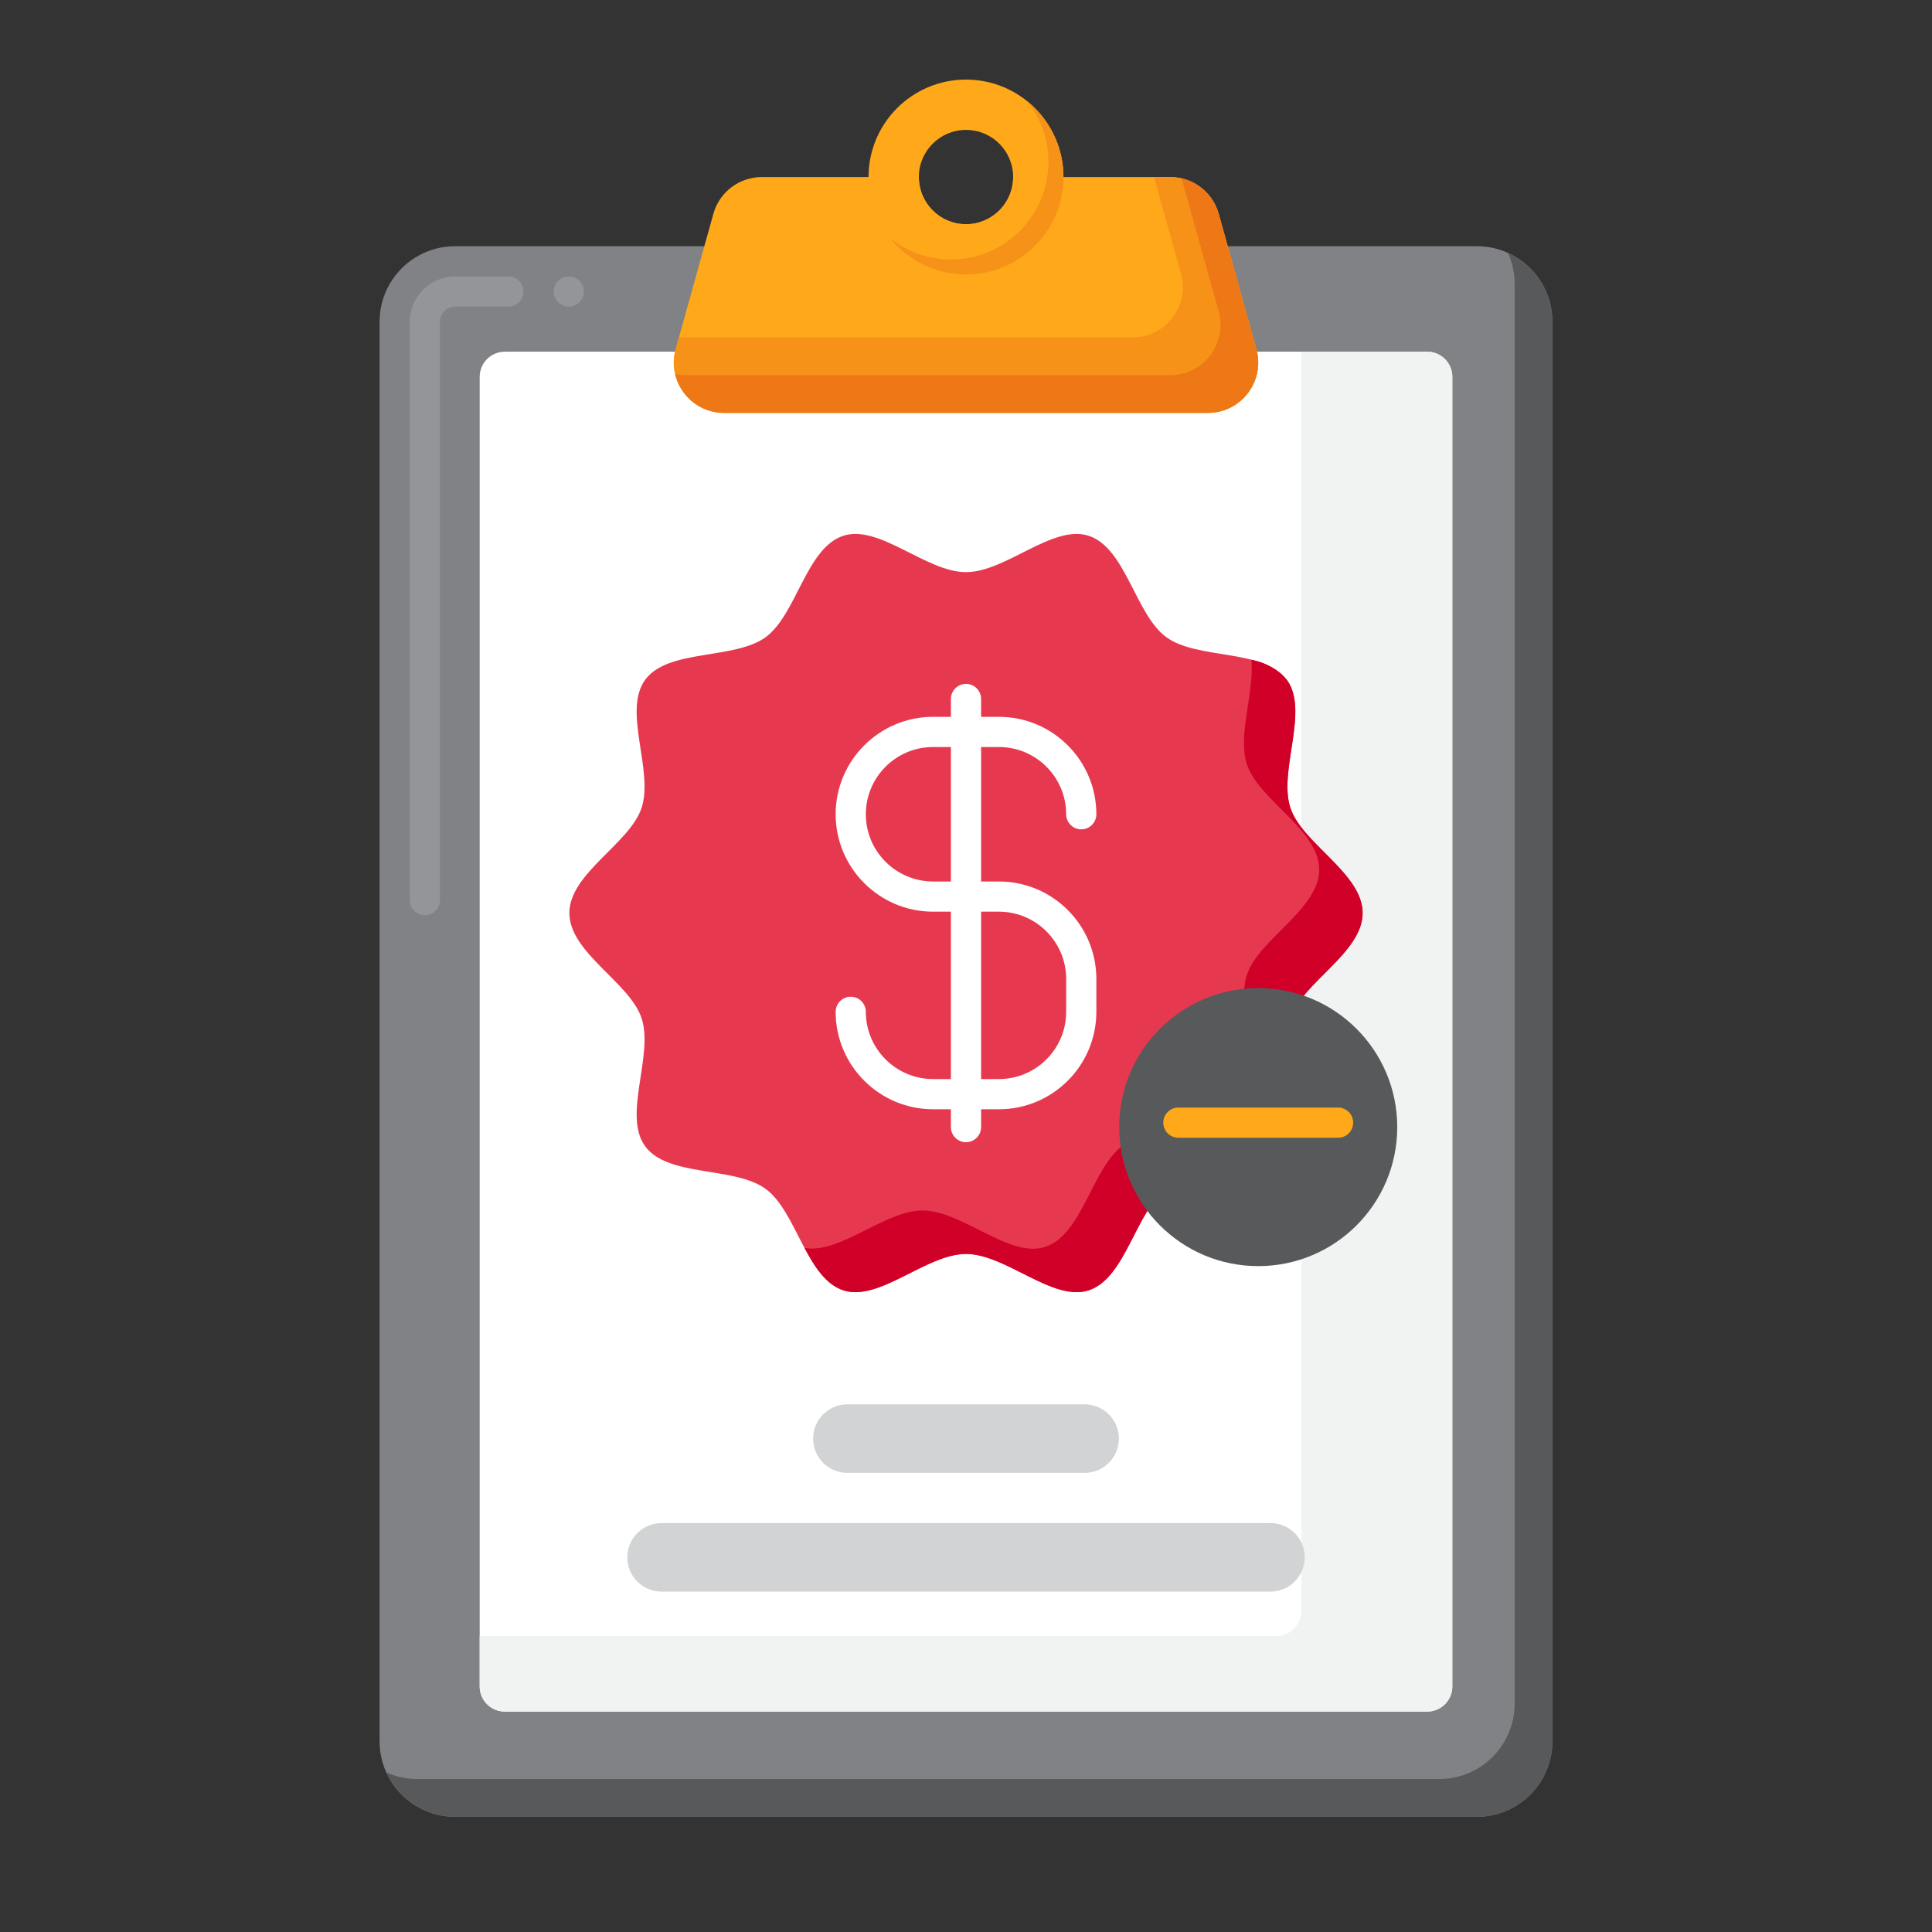 <?xml version="1.0" encoding="utf-8"?>
<!-- Generator: Adobe Illustrator 24.0.0, SVG Export Plug-In . SVG Version: 6.00 Build 0)  -->
<svg version="1.1" id="Layer_1" xmlns="http://www.w3.org/2000/svg" xmlns:xlink="http://www.w3.org/1999/xlink" x="0px" y="0px"
	 viewBox="0 0 256 256" enable-background="new 0 0 256 256" xml:space="preserve">
<rect x="0" y="0" width="256" height="256" fill="#333333" stroke="none"/>
<g>
	<g>
		<g>
			<g>
				<path fill="#808285" d="M195.703,240.735H60.297c-5.522,0-9.999-4.477-9.999-9.999V42.626c0-5.522,4.477-9.999,9.999-9.999
					h135.405c5.522,0,9.999,4.477,9.999,9.999v188.109C205.702,236.258,201.225,240.735,195.703,240.735z"/>
			</g>
			<g>
				<path fill="#58595B" d="M199.818,33.51c0.568,1.255,0.884,2.649,0.884,4.116v188.109c0,5.522-4.477,9.999-9.999,9.999H55.297
					c-1.467,0-2.86-0.316-4.116-0.884c1.569,3.469,5.06,5.884,9.116,5.884h135.405c5.522,0,9.999-4.477,9.999-9.999V42.626
					C205.702,38.571,203.288,35.08,199.818,33.51z"/>
			</g>
			<g>
				<path fill="#FFFFFF" d="M189.106,226.794H66.894c-1.841,0-3.333-1.492-3.333-3.333V49.934c0-1.841,1.492-3.333,3.333-3.333
					h122.212c1.841,0,3.333,1.492,3.333,3.333v173.527C192.439,225.302,190.947,226.794,189.106,226.794z"/>
			</g>
			<g>
				<path fill="#F1F2F2" d="M189.106,46.601h-16.667v166.86c0,1.841-1.492,3.333-3.333,3.333H63.561v6.667
					c0,1.841,1.492,3.333,3.333,3.333h122.212c1.841,0,3.333-1.492,3.333-3.333V49.934
					C192.439,48.093,190.947,46.601,189.106,46.601z"/>
			</g>
			<g>
				<path fill="#939598" d="M56.3,121.27c-1.1,0-2-0.89-2-2V42.63c0-3.311,2.69-6,6-6h7.07c1.1,0,2,0.89,2,2c0,1.1-0.9,2-2,2H60.3
					c-1.1,0-2,0.9-2,2v76.64C58.3,120.38,57.4,121.27,56.3,121.27z M75.37,40.63c-1.11,0-2-0.9-2-2c0-1.11,0.89-2,2-2
					c1.1,0,2,0.89,2,2C77.37,39.729,76.47,40.63,75.37,40.63z"/>
			</g>
		</g>
		<g>
			<g>
				<path fill="#FFA91A" d="M166.473,46.252l-4.994-17.915c-0.803-2.882-3.429-4.876-6.421-4.876h-20.808
					c0,3.451-2.798,6.249-6.249,6.249c-3.451,0-6.249-2.798-6.249-6.249h-20.808c-2.992,0-5.618,1.994-6.421,4.876l-4.994,17.915
					c-1.184,4.249,2.011,8.456,6.422,8.456h64.102C164.463,54.708,167.657,50.501,166.473,46.252z"/>
			</g>
			<g>
				<path fill="#F79219" d="M166.473,46.252l-4.994-17.915c-0.803-2.882-3.429-4.876-6.421-4.876h-2.151l3.566,12.791
					c1.185,4.249-2.01,8.456-6.421,8.456H89.958l-0.43,1.544c-1.184,4.249,2.011,8.456,6.422,8.456h64.102
					C164.463,54.708,167.657,50.501,166.473,46.252z"/>
			</g>
			<g>
				<g>
					<path fill="#EF7816" d="M166.473,46.252l-4.994-17.915c-0.665-2.387-2.58-4.164-4.918-4.705l4.912,17.62
						c1.185,4.249-2.01,8.456-6.421,8.456H90.949c-0.519,0-1.02-0.059-1.5-0.168c0.671,2.894,3.257,5.168,6.5,5.168h64.102
						C164.463,54.708,167.657,50.501,166.473,46.252z"/>
				</g>
			</g>
			<g>
				<path fill="#FFA91A" d="M128,10.546c-7.133,0-12.915,5.782-12.915,12.916c0,7.133,5.782,12.915,12.915,12.915
					c7.133,0,12.916-5.782,12.916-12.915C140.916,16.328,135.133,10.546,128,10.546z M128,29.711c-3.451,0-6.249-2.798-6.249-6.249
					s2.798-6.249,6.249-6.249c3.452,0,6.249,2.798,6.249,6.249S131.452,29.711,128,29.711z"/>
			</g>
			<g>
				<g>
					<path fill="#F79219" d="M136.078,13.383c1.775,2.212,2.838,5.021,2.838,8.078c0,7.133-5.782,12.915-12.916,12.915
						c-3.057,0-5.866-1.062-8.078-2.837c2.367,2.949,6.002,4.837,10.078,4.837c7.133,0,12.916-5.782,12.916-12.915
						C140.916,19.385,139.027,15.75,136.078,13.383z"/>
				</g>
			</g>
		</g>
	</g>
	<g>
		<g>
			<path fill="#D1D3D4" d="M143.716,195.164h-31.433c-2.507,0-4.54-2.032-4.54-4.54v0c0-2.507,2.032-4.54,4.54-4.54h31.433
				c2.507,0,4.54,2.032,4.54,4.54v0C148.256,193.131,146.223,195.164,143.716,195.164z"/>
		</g>
	</g>
	<g>
		<path fill="#D1D3D4" d="M168.339,210.897H87.661c-2.507,0-4.54-2.032-4.54-4.54l0,0c0-2.507,2.032-4.54,4.54-4.54h80.679
			c2.507,0,4.54,2.032,4.54,4.54l0,0C172.879,208.864,170.846,210.897,168.339,210.897z"/>
	</g>
	<g>
		<g>
			<path fill="#E63950" d="M180.551,120.982c0,5.271-8.035,9.207-9.579,13.964c-1.6,4.929,2.535,12.826-0.455,16.929
				c-3.016,4.148-11.823,2.64-15.967,5.655c-4.103,2.986-5.377,11.843-10.306,13.444c-4.756,1.544-10.971-4.822-16.246-4.822
				s-11.486,6.366-16.246,4.822c-4.929-1.6-6.203-10.457-10.306-13.444c-4.148-3.015-12.952-1.512-15.967-5.655
				c-2.987-4.103,1.145-12-0.455-16.929c-1.544-4.756-9.579-8.692-9.579-13.964c0-5.271,8.035-9.207,9.579-13.964
				c1.6-4.929-2.535-12.826,0.455-16.929c3.016-4.148,11.823-2.64,15.967-5.655c4.103-2.987,5.377-11.843,10.306-13.444
				c4.756-1.544,10.971,4.822,16.246,4.822s11.486-6.366,16.246-4.822c4.929,1.6,6.203,10.457,10.306,13.444
				c4.148,3.015,12.952,1.512,15.967,5.655c2.987,4.103-1.145,12,0.455,16.929C172.516,111.775,180.551,115.711,180.551,120.982z"/>
		</g>
		<g>
			<path fill="#D10028" d="M170.978,134.946c1.544-4.756,9.579-8.692,9.579-13.964s-8.041-9.207-9.579-13.959
				c-1.6-4.929,2.535-12.826-0.455-16.929c-1.212-1.409-2.876-2.353-4.708-2.668c0.416,4.263-1.856,9.962-0.598,13.837
				c1.544,4.756,9.579,8.692,9.579,13.964s-8.035,9.207-9.579,13.964c-1.6,4.929,2.535,12.826-0.455,16.929
				c-3.016,4.148-11.823,2.64-15.967,5.655c-4.103,2.986-5.377,11.843-10.306,13.444c-4.756,1.544-10.971-4.822-16.246-4.822
				c-5.052,0-10.969,5.829-15.64,4.954c1.364,2.565,2.864,4.884,5.158,5.628c4.756,1.544,10.971-4.822,16.246-4.822
				c5.275,0,11.486,6.366,16.246,4.822c4.929-1.6,6.203-10.457,10.306-13.444c4.148-3.015,12.951-1.512,15.967-5.655
				C173.503,147.772,169.372,139.875,170.978,134.946z"/>
		</g>
		<g>
			<g>
				<path fill="#FFFFFF" d="M132.364,146.982h-8.728c-7.118,0-12.909-5.791-12.909-12.909c0-1.104,0.896-2,2-2s2,0.896,2,2
					c0,4.912,3.997,8.909,8.909,8.909h8.728c4.913,0,8.909-3.997,8.909-8.909v-4.363c0-4.912-3.997-8.909-8.909-8.909h-8.728
					c-7.118,0-12.909-5.791-12.909-12.909s5.791-12.909,12.909-12.909h8.728c7.118,0,12.909,5.791,12.909,12.909
					c0,1.104-0.896,2-2,2s-2-0.896-2-2c0-4.912-3.997-8.909-8.909-8.909h-8.728c-4.913,0-8.909,3.997-8.909,8.909
					s3.997,8.909,8.909,8.909h8.728c7.118,0,12.909,5.791,12.909,12.909v4.363C145.273,141.191,139.482,146.982,132.364,146.982z"/>
			</g>
			<g>
				<path fill="#FFFFFF" d="M128,151.347c-1.104,0-2-0.896-2-2V92.618c0-1.104,0.896-2,2-2s2,0.896,2,2v56.729
					C130,150.451,129.104,151.347,128,151.347z"/>
			</g>
		</g>
	</g>
	<g>
		<g>
			<g>
				<circle fill="#58595B" cx="166.721" cy="149.346" r="18.421"/>
			</g>
		</g>
		<g>
			<path fill="#FFA91A" d="M177.302,150.758h-21.161c-1.104,0-2-0.896-2-2s0.896-2,2-2h21.161c1.104,0,2,0.896,2,2
				S178.406,150.758,177.302,150.758z"/>
		</g>
	</g>
</g>
</svg>
